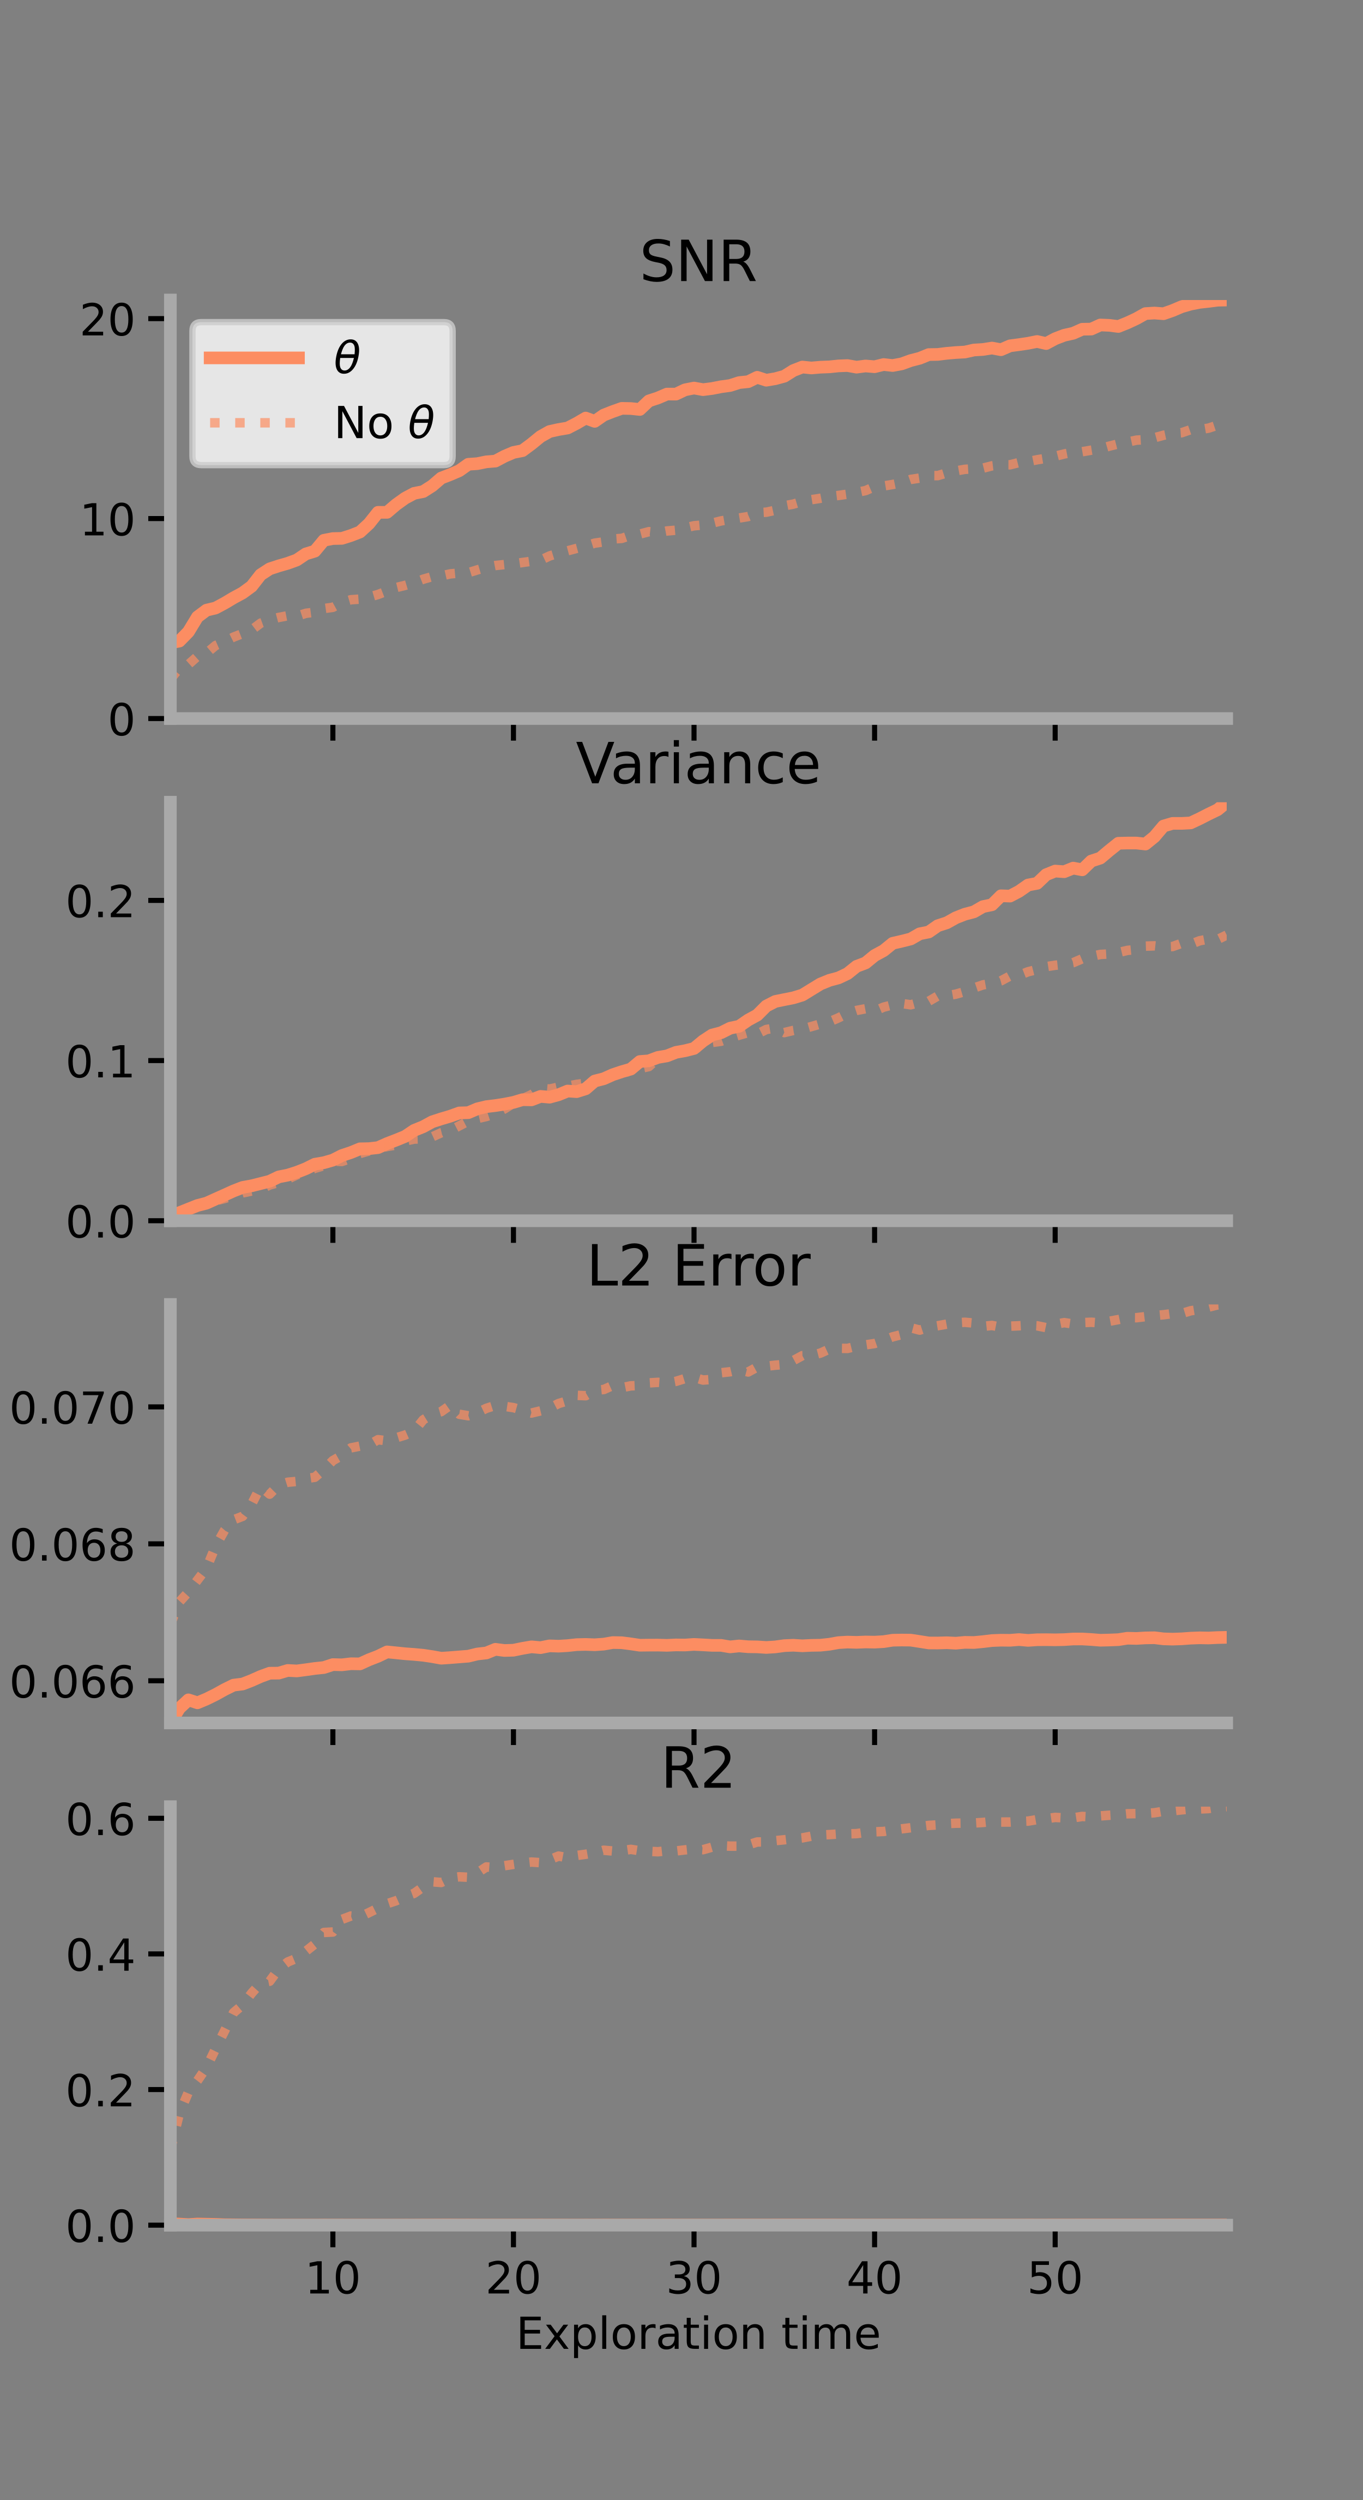 <?xml version="1.0" encoding="utf-8" standalone="no"?>
<!DOCTYPE svg PUBLIC "-//W3C//DTD SVG 1.1//EN"
  "http://www.w3.org/Graphics/SVG/1.1/DTD/svg11.dtd">
<!-- Created with matplotlib (https://matplotlib.org/) -->
<svg height="396pt" version="1.1" viewBox="0 0 216 396" width="216pt" xmlns="http://www.w3.org/2000/svg" xmlns:xlink="http://www.w3.org/1999/xlink">
 <rect x="0" y="0" width="216" height="396" fill="#808080" stroke="none"/>
 <defs>
  <style type="text/css">*{stroke-linecap:butt;stroke-linejoin:round;}</style>
 </defs>
 <g id="figure_1">
  <g id="patch_1">
   <path d="M 0 396 
L 216 396 
L 216 0 
L 0 0 
z
" style="fill:none;"/>
  </g>
  <g id="axes_1">
   <g id="patch_2">
    <path d="M 27 113.807 
L 194.4 113.807 
L 194.4 47.52 
L 27 47.52 
z
" style="fill:none;"/>
   </g>
   <g id="matplotlib.axis_1">
    <g id="xtick_1">
     <g id="line2d_1">
      <defs>
       <path d="M 0 0 
L 0 3.5 
" id="mc4ada9e649" style="stroke:#000000;stroke-width:0.8;"/>
      </defs>
      <g>
       <use style="stroke:#000000;stroke-width:0.8;" x="52.754" xlink:href="#mc4ada9e649" y="113.807"/>
      </g>
     </g>
    </g>
    <g id="xtick_2">
     <g id="line2d_2">
      <g>
       <use style="stroke:#000000;stroke-width:0.8;" x="81.369" xlink:href="#mc4ada9e649" y="113.807"/>
      </g>
     </g>
    </g>
    <g id="xtick_3">
     <g id="line2d_3">
      <g>
       <use style="stroke:#000000;stroke-width:0.8;" x="109.985" xlink:href="#mc4ada9e649" y="113.807"/>
      </g>
     </g>
    </g>
    <g id="xtick_4">
     <g id="line2d_4">
      <g>
       <use style="stroke:#000000;stroke-width:0.8;" x="138.6" xlink:href="#mc4ada9e649" y="113.807"/>
      </g>
     </g>
    </g>
    <g id="xtick_5">
     <g id="line2d_5">
      <g>
       <use style="stroke:#000000;stroke-width:0.8;" x="167.215" xlink:href="#mc4ada9e649" y="113.807"/>
      </g>
     </g>
    </g>
   </g>
   <g id="matplotlib.axis_2">
    <g id="ytick_1">
     <g id="line2d_6">
      <defs>
       <path d="M 0 0 
L -3.5 0 
" id="mc49dd10b8b" style="stroke:#000000;stroke-width:0.8;"/>
      </defs>
      <g>
       <use style="stroke:#000000;stroke-width:0.8;" x="27" xlink:href="#mc49dd10b8b" y="113.807"/>
      </g>
     </g>
     <g id="text_1">
      <!-- 0 -->
      <g transform="translate(17.046 116.466)scale(0.07 -0.07)">
       <defs>
        <path d="M 31.781 66.406 
Q 24.172 66.406 20.328 58.906 
Q 16.5 51.422 16.5 36.375 
Q 16.5 21.391 20.328 13.891 
Q 24.172 6.391 31.781 6.391 
Q 39.453 6.391 43.281 13.891 
Q 47.125 21.391 47.125 36.375 
Q 47.125 51.422 43.281 58.906 
Q 39.453 66.406 31.781 66.406 
z
M 31.781 74.219 
Q 44.047 74.219 50.516 64.516 
Q 56.984 54.828 56.984 36.375 
Q 56.984 17.969 50.516 8.266 
Q 44.047 -1.422 31.781 -1.422 
Q 19.531 -1.422 13.062 8.266 
Q 6.594 17.969 6.594 36.375 
Q 6.594 54.828 13.062 64.516 
Q 19.531 74.219 31.781 74.219 
z
" id="DejaVuSans-48"/>
       </defs>
       <use xlink:href="#DejaVuSans-48"/>
      </g>
     </g>
    </g>
    <g id="ytick_2">
     <g id="line2d_7">
      <g>
       <use style="stroke:#000000;stroke-width:0.8;" x="27" xlink:href="#mc49dd10b8b" y="82.137"/>
      </g>
     </g>
     <g id="text_2">
      <!-- 10 -->
      <g transform="translate(12.592 84.796)scale(0.07 -0.07)">
       <defs>
        <path d="M 12.406 8.297 
L 28.516 8.297 
L 28.516 63.922 
L 10.984 60.406 
L 10.984 69.391 
L 28.422 72.906 
L 38.281 72.906 
L 38.281 8.297 
L 54.391 8.297 
L 54.391 0 
L 12.406 0 
z
" id="DejaVuSans-49"/>
       </defs>
       <use xlink:href="#DejaVuSans-49"/>
       <use x="63.623" xlink:href="#DejaVuSans-48"/>
      </g>
     </g>
    </g>
    <g id="ytick_3">
     <g id="line2d_8">
      <g>
       <use style="stroke:#000000;stroke-width:0.8;" x="27" xlink:href="#mc49dd10b8b" y="50.467"/>
      </g>
     </g>
     <g id="text_3">
      <!-- 20 -->
      <g transform="translate(12.592 53.126)scale(0.07 -0.07)">
       <defs>
        <path d="M 19.188 8.297 
L 53.609 8.297 
L 53.609 0 
L 7.328 0 
L 7.328 8.297 
Q 12.938 14.109 22.625 23.891 
Q 32.328 33.688 34.812 36.531 
Q 39.547 41.844 41.422 45.531 
Q 43.312 49.219 43.312 52.781 
Q 43.312 58.594 39.234 62.25 
Q 35.156 65.922 28.609 65.922 
Q 23.969 65.922 18.812 64.312 
Q 13.672 62.703 7.812 59.422 
L 7.812 69.391 
Q 13.766 71.781 18.938 73 
Q 24.125 74.219 28.422 74.219 
Q 39.75 74.219 46.484 68.547 
Q 53.219 62.891 53.219 53.422 
Q 53.219 48.922 51.531 44.891 
Q 49.859 40.875 45.406 35.406 
Q 44.188 33.984 37.641 27.219 
Q 31.109 20.453 19.188 8.297 
z
" id="DejaVuSans-50"/>
       </defs>
       <use xlink:href="#DejaVuSans-50"/>
       <use x="63.623" xlink:href="#DejaVuSans-48"/>
      </g>
     </g>
    </g>
   </g>
   <g id="line2d_9">
    <path clip-path="url(#p5dc186494f)" d="M 27 101.812 
L 28.431 101.538 
L 29.861 100.072 
L 31.292 97.716 
L 32.723 96.643 
L 34.154 96.305 
L 35.584 95.54 
L 37.015 94.688 
L 38.446 93.913 
L 39.877 92.865 
L 41.307 91.033 
L 42.738 90.099 
L 44.169 89.628 
L 45.6 89.219 
L 47.03 88.699 
L 48.461 87.734 
L 49.892 87.297 
L 51.323 85.577 
L 52.753 85.301 
L 54.184 85.271 
L 55.615 84.817 
L 57.046 84.263 
L 58.477 82.941 
L 59.907 81.146 
L 61.338 81.151 
L 62.769 79.93 
L 64.2 78.903 
L 65.63 78.142 
L 67.061 77.861 
L 68.492 76.949 
L 69.922 75.719 
L 71.353 75.168 
L 72.784 74.552 
L 74.215 73.536 
L 75.645 73.438 
L 77.076 73.146 
L 78.507 73.032 
L 79.938 72.272 
L 81.368 71.661 
L 82.799 71.38 
L 84.23 70.319 
L 85.661 69.147 
L 87.091 68.347 
L 88.522 68.03 
L 89.953 67.79 
L 91.384 67.051 
L 92.815 66.215 
L 94.245 66.74 
L 95.676 65.745 
L 97.107 65.184 
L 98.538 64.678 
L 99.968 64.706 
L 101.399 64.855 
L 102.83 63.5 
L 104.261 63.03 
L 105.692 62.418 
L 107.123 62.423 
L 108.553 61.746 
L 109.984 61.462 
L 111.415 61.717 
L 112.846 61.535 
L 114.276 61.255 
L 115.707 61.059 
L 117.138 60.599 
L 118.569 60.454 
L 120 59.758 
L 121.43 60.224 
L 122.861 59.982 
L 124.292 59.593 
L 125.722 58.693 
L 127.153 58.134 
L 128.584 58.283 
L 130.015 58.16 
L 131.446 58.105 
L 132.876 57.955 
L 134.307 57.899 
L 135.738 58.155 
L 137.169 57.967 
L 138.6 58.086 
L 140.03 57.737 
L 141.461 57.894 
L 142.892 57.63 
L 144.323 57.111 
L 145.754 56.744 
L 147.184 56.16 
L 148.615 56.137 
L 150.046 55.959 
L 151.477 55.836 
L 152.908 55.759 
L 154.338 55.438 
L 155.769 55.353 
L 157.2 55.127 
L 158.631 55.393 
L 160.062 54.774 
L 161.492 54.585 
L 162.923 54.373 
L 164.354 54.088 
L 165.785 54.416 
L 167.215 53.652 
L 168.646 53.103 
L 170.077 52.786 
L 171.508 52.148 
L 172.939 52.122 
L 174.369 51.473 
L 175.8 51.532 
L 177.231 51.71 
L 178.661 51.136 
L 180.092 50.47 
L 181.523 49.669 
L 182.954 49.58 
L 184.385 49.691 
L 185.815 49.191 
L 187.246 48.582 
L 188.677 48.168 
L 190.108 47.889 
L 191.538 47.733 
L 192.969 47.548 
L 194.4 47.52 
" style="fill:none;stroke:#fc8d62;stroke-linecap:square;stroke-width:2;"/>
   </g>
   <g id="line2d_10">
    <path clip-path="url(#p5dc186494f)" d="M 27 107.59 
L 28.431 105.819 
L 29.861 105.235 
L 31.292 103.962 
L 32.723 103.455 
L 34.154 102.246 
L 35.584 101.621 
L 37.015 100.904 
L 38.446 100.347 
L 39.877 99.778 
L 41.307 98.701 
L 42.738 98.178 
L 44.169 97.797 
L 45.6 97.523 
L 47.03 97.611 
L 48.461 97.142 
L 49.892 96.962 
L 51.323 96.389 
L 52.753 96.19 
L 54.184 95.403 
L 55.615 94.99 
L 57.046 94.895 
L 58.477 94.575 
L 59.907 94.161 
L 61.338 93.614 
L 62.769 93.065 
L 64.2 92.716 
L 65.63 92.299 
L 67.061 91.741 
L 68.492 91.331 
L 69.922 91.221 
L 71.353 90.897 
L 72.784 90.762 
L 74.215 90.709 
L 75.645 90.265 
L 77.076 89.849 
L 78.507 89.572 
L 79.938 89.422 
L 81.368 89.306 
L 82.799 89.093 
L 84.23 88.894 
L 85.661 88.735 
L 87.091 88.057 
L 88.522 87.618 
L 89.953 87.238 
L 91.384 86.856 
L 92.815 86.474 
L 94.245 86.027 
L 95.676 85.821 
L 97.107 85.373 
L 98.538 85.272 
L 99.968 84.78 
L 101.399 84.591 
L 102.83 84.209 
L 104.261 84.372 
L 105.692 84.1 
L 107.123 83.976 
L 108.553 83.611 
L 109.984 83.276 
L 111.415 83.157 
L 112.846 82.863 
L 114.276 82.506 
L 115.707 82.26 
L 117.138 82.05 
L 118.569 81.814 
L 120 81.2 
L 121.43 81.128 
L 122.861 80.817 
L 124.292 80.113 
L 125.722 79.844 
L 127.153 79.42 
L 128.584 79.147 
L 130.015 78.922 
L 131.446 78.637 
L 132.876 78.473 
L 134.307 78.268 
L 135.738 77.998 
L 137.169 77.704 
L 138.6 77.084 
L 140.03 76.973 
L 141.461 76.737 
L 142.892 76.439 
L 144.323 75.936 
L 145.754 75.719 
L 147.184 75.326 
L 148.615 75.334 
L 150.046 74.893 
L 151.477 74.589 
L 152.908 74.336 
L 154.338 74.254 
L 155.769 74.15 
L 157.2 73.784 
L 158.631 73.614 
L 160.062 73.617 
L 161.492 73.258 
L 162.923 73.115 
L 164.354 72.82 
L 165.785 72.587 
L 167.215 72.263 
L 168.646 71.902 
L 170.077 71.638 
L 171.508 71.548 
L 172.939 71.302 
L 174.369 71.07 
L 175.8 70.663 
L 177.231 70.303 
L 178.661 70.033 
L 180.092 69.714 
L 181.523 69.635 
L 182.954 69.333 
L 184.385 68.941 
L 185.815 68.64 
L 187.246 68.545 
L 188.677 68.053 
L 190.108 68.054 
L 191.538 67.808 
L 192.969 67.331 
L 194.4 67.348 
" style="fill:none;stroke:#fc8d62;stroke-dasharray:1.5,2.475;stroke-dashoffset:0;stroke-opacity:0.7;stroke-width:1.5;"/>
   </g>
   <g id="patch_3">
    <path d="M 27 113.807 
L 27 47.52 
" style="fill:none;stroke:#a9a9a9;stroke-linecap:square;stroke-linejoin:miter;stroke-width:2;"/>
   </g>
   <g id="patch_4">
    <path d="M 194.4 113.807 
L 194.4 47.52 
" style="fill:none;"/>
   </g>
   <g id="patch_5">
    <path d="M 27 113.807 
L 194.4 113.807 
" style="fill:none;stroke:#a9a9a9;stroke-linecap:square;stroke-linejoin:miter;stroke-width:2;"/>
   </g>
   <g id="patch_6">
    <path d="M 27 47.52 
L 194.4 47.52 
" style="fill:none;"/>
   </g>
   <g id="text_4">
    <!-- SNR -->
    <g transform="translate(101.35 44.52)scale(0.09 -0.09)">
     <defs>
      <path d="M 53.516 70.516 
L 53.516 60.891 
Q 47.906 63.578 42.922 64.891 
Q 37.938 66.219 33.297 66.219 
Q 25.25 66.219 20.875 63.094 
Q 16.5 59.969 16.5 54.203 
Q 16.5 49.359 19.406 46.891 
Q 22.312 44.438 30.422 42.922 
L 36.375 41.703 
Q 47.406 39.594 52.656 34.297 
Q 57.906 29 57.906 20.125 
Q 57.906 9.516 50.797 4.047 
Q 43.703 -1.422 29.984 -1.422 
Q 24.812 -1.422 18.969 -0.25 
Q 13.141 0.922 6.891 3.219 
L 6.891 13.375 
Q 12.891 10.016 18.656 8.297 
Q 24.422 6.594 29.984 6.594 
Q 38.422 6.594 43.016 9.906 
Q 47.609 13.234 47.609 19.391 
Q 47.609 24.75 44.312 27.781 
Q 41.016 30.812 33.5 32.328 
L 27.484 33.5 
Q 16.453 35.688 11.516 40.375 
Q 6.594 45.062 6.594 53.422 
Q 6.594 63.094 13.406 68.656 
Q 20.219 74.219 32.172 74.219 
Q 37.312 74.219 42.625 73.281 
Q 47.953 72.359 53.516 70.516 
z
" id="DejaVuSans-83"/>
      <path d="M 9.812 72.906 
L 23.094 72.906 
L 55.422 11.922 
L 55.422 72.906 
L 64.984 72.906 
L 64.984 0 
L 51.703 0 
L 19.391 60.984 
L 19.391 0 
L 9.812 0 
z
" id="DejaVuSans-78"/>
      <path d="M 44.391 34.188 
Q 47.562 33.109 50.562 29.594 
Q 53.562 26.078 56.594 19.922 
L 66.609 0 
L 56 0 
L 46.688 18.703 
Q 43.062 26.031 39.672 28.422 
Q 36.281 30.812 30.422 30.812 
L 19.672 30.812 
L 19.672 0 
L 9.812 0 
L 9.812 72.906 
L 32.078 72.906 
Q 44.578 72.906 50.734 67.672 
Q 56.891 62.453 56.891 51.906 
Q 56.891 45.016 53.688 40.469 
Q 50.484 35.938 44.391 34.188 
z
M 19.672 64.797 
L 19.672 38.922 
L 32.078 38.922 
Q 39.203 38.922 42.844 42.219 
Q 46.484 45.516 46.484 51.906 
Q 46.484 58.297 42.844 61.547 
Q 39.203 64.797 32.078 64.797 
z
" id="DejaVuSans-82"/>
     </defs>
     <use xlink:href="#DejaVuSans-83"/>
     <use x="63.477" xlink:href="#DejaVuSans-78"/>
     <use x="138.281" xlink:href="#DejaVuSans-82"/>
    </g>
   </g>
   <g id="legend_1">
    <g id="patch_7">
     <path d="M 31.9 73.669 
L 70.33 73.669 
Q 71.73 73.669 71.73 72.269 
L 71.73 52.42 
Q 71.73 51.02 70.33 51.02 
L 31.9 51.02 
Q 30.5 51.02 30.5 52.42 
L 30.5 72.269 
Q 30.5 73.669 31.9 73.669 
z
" style="fill:#ffffff;opacity:0.8;stroke:#cccccc;stroke-linejoin:miter;"/>
    </g>
    <g id="line2d_11">
     <path d="M 33.3 56.689 
L 47.3 56.689 
" style="fill:none;stroke:#fc8d62;stroke-linecap:square;stroke-width:2;"/>
    </g>
    <g id="line2d_12"/>
    <g id="text_5">
     <!-- $\theta$ -->
     <g transform="translate(52.9 59.139)scale(0.07 -0.07)">
      <defs>
       <path d="M 45.516 34.672 
L 14.453 34.672 
Q 12.359 20.062 14.5 13.875 
Q 17.188 6.25 24.469 6.25 
Q 31.781 6.25 37.359 13.922 
Q 42.234 20.656 45.516 34.672 
z
M 47.016 42.969 
Q 48.344 56.844 46.625 61.719 
Q 43.953 69.438 36.766 69.438 
Q 29.297 69.438 23.828 61.812 
Q 19.531 55.672 16.156 42.969 
z
M 38.188 76.766 
Q 49.906 76.766 54.594 66.406 
Q 59.281 56.109 55.719 37.844 
Q 52.203 19.625 43.453 9.281 
Q 34.766 -1.125 23.047 -1.125 
Q 11.281 -1.125 6.641 9.281 
Q 2 19.625 5.516 37.844 
Q 9.078 56.109 17.719 66.406 
Q 26.422 76.766 38.188 76.766 
z
" id="DejaVuSans-Oblique-952"/>
      </defs>
      <use transform="translate(0 0.234)" xlink:href="#DejaVuSans-Oblique-952"/>
     </g>
    </g>
    <g id="line2d_13">
     <path d="M 33.3 66.964 
L 47.3 66.964 
" style="fill:none;stroke:#fc8d62;stroke-dasharray:1.5,2.475;stroke-dashoffset:0;stroke-opacity:0.7;stroke-width:1.5;"/>
    </g>
    <g id="line2d_14"/>
    <g id="text_6">
     <!-- No $\theta$ -->
     <g transform="translate(52.9 69.414)scale(0.07 -0.07)">
      <defs>
       <path d="M 30.609 48.391 
Q 23.391 48.391 19.188 42.75 
Q 14.984 37.109 14.984 27.297 
Q 14.984 17.484 19.156 11.844 
Q 23.344 6.203 30.609 6.203 
Q 37.797 6.203 41.984 11.859 
Q 46.188 17.531 46.188 27.297 
Q 46.188 37.016 41.984 42.703 
Q 37.797 48.391 30.609 48.391 
z
M 30.609 56 
Q 42.328 56 49.016 48.375 
Q 55.719 40.766 55.719 27.297 
Q 55.719 13.875 49.016 6.219 
Q 42.328 -1.422 30.609 -1.422 
Q 18.844 -1.422 12.172 6.219 
Q 5.516 13.875 5.516 27.297 
Q 5.516 40.766 12.172 48.375 
Q 18.844 56 30.609 56 
z
" id="DejaVuSans-111"/>
       <path id="DejaVuSans-32"/>
      </defs>
      <use transform="translate(0 0.234)" xlink:href="#DejaVuSans-78"/>
      <use transform="translate(74.805 0.234)" xlink:href="#DejaVuSans-111"/>
      <use transform="translate(135.986 0.234)" xlink:href="#DejaVuSans-32"/>
      <use transform="translate(167.773 0.234)" xlink:href="#DejaVuSans-Oblique-952"/>
     </g>
    </g>
   </g>
  </g>
  <g id="axes_2">
   <g id="patch_8">
    <path d="M 27 193.351 
L 194.4 193.351 
L 194.4 127.064 
L 27 127.064 
z
" style="fill:none;"/>
   </g>
   <g id="matplotlib.axis_3">
    <g id="xtick_6">
     <g id="line2d_15">
      <g>
       <use style="stroke:#000000;stroke-width:0.8;" x="52.754" xlink:href="#mc4ada9e649" y="193.351"/>
      </g>
     </g>
    </g>
    <g id="xtick_7">
     <g id="line2d_16">
      <g>
       <use style="stroke:#000000;stroke-width:0.8;" x="81.369" xlink:href="#mc4ada9e649" y="193.351"/>
      </g>
     </g>
    </g>
    <g id="xtick_8">
     <g id="line2d_17">
      <g>
       <use style="stroke:#000000;stroke-width:0.8;" x="109.985" xlink:href="#mc4ada9e649" y="193.351"/>
      </g>
     </g>
    </g>
    <g id="xtick_9">
     <g id="line2d_18">
      <g>
       <use style="stroke:#000000;stroke-width:0.8;" x="138.6" xlink:href="#mc4ada9e649" y="193.351"/>
      </g>
     </g>
    </g>
    <g id="xtick_10">
     <g id="line2d_19">
      <g>
       <use style="stroke:#000000;stroke-width:0.8;" x="167.215" xlink:href="#mc4ada9e649" y="193.351"/>
      </g>
     </g>
    </g>
   </g>
   <g id="matplotlib.axis_4">
    <g id="ytick_4">
     <g id="line2d_20">
      <g>
       <use style="stroke:#000000;stroke-width:0.8;" x="27" xlink:href="#mc49dd10b8b" y="193.351"/>
      </g>
     </g>
     <g id="text_7">
      <!-- 0.0 -->
      <g transform="translate(10.368 196.011)scale(0.07 -0.07)">
       <defs>
        <path d="M 10.688 12.406 
L 21 12.406 
L 21 0 
L 10.688 0 
z
" id="DejaVuSans-46"/>
       </defs>
       <use xlink:href="#DejaVuSans-48"/>
       <use x="63.623" xlink:href="#DejaVuSans-46"/>
       <use x="95.41" xlink:href="#DejaVuSans-48"/>
      </g>
     </g>
    </g>
    <g id="ytick_5">
     <g id="line2d_21">
      <g>
       <use style="stroke:#000000;stroke-width:0.8;" x="27" xlink:href="#mc49dd10b8b" y="167.983"/>
      </g>
     </g>
     <g id="text_8">
      <!-- 0.1 -->
      <g transform="translate(10.368 170.643)scale(0.07 -0.07)">
       <use xlink:href="#DejaVuSans-48"/>
       <use x="63.623" xlink:href="#DejaVuSans-46"/>
       <use x="95.41" xlink:href="#DejaVuSans-49"/>
      </g>
     </g>
    </g>
    <g id="ytick_6">
     <g id="line2d_22">
      <g>
       <use style="stroke:#000000;stroke-width:0.8;" x="27" xlink:href="#mc49dd10b8b" y="142.615"/>
      </g>
     </g>
     <g id="text_9">
      <!-- 0.2 -->
      <g transform="translate(10.368 145.274)scale(0.07 -0.07)">
       <use xlink:href="#DejaVuSans-48"/>
       <use x="63.623" xlink:href="#DejaVuSans-46"/>
       <use x="95.41" xlink:href="#DejaVuSans-50"/>
      </g>
     </g>
    </g>
   </g>
   <g id="line2d_23">
    <path clip-path="url(#p3b727a4b0d)" d="M 27 192.446 
L 28.431 192.082 
L 29.861 191.504 
L 31.292 190.937 
L 32.723 190.567 
L 34.154 189.921 
L 35.584 189.279 
L 37.015 188.632 
L 38.446 188.075 
L 39.877 187.816 
L 41.307 187.458 
L 42.738 187.094 
L 44.169 186.408 
L 45.6 186.126 
L 47.03 185.673 
L 48.461 185.113 
L 49.892 184.401 
L 51.323 184.157 
L 52.753 183.749 
L 54.184 183.022 
L 55.615 182.547 
L 57.046 181.96 
L 58.477 181.932 
L 59.907 181.77 
L 61.338 181.129 
L 62.769 180.58 
L 64.2 179.999 
L 65.63 179.038 
L 67.061 178.461 
L 68.492 177.681 
L 69.922 177.217 
L 71.353 176.791 
L 72.784 176.278 
L 74.215 176.234 
L 75.645 175.627 
L 77.076 175.281 
L 78.507 175.107 
L 79.938 174.883 
L 81.368 174.607 
L 82.799 174.18 
L 84.23 174.204 
L 85.661 173.656 
L 87.091 173.784 
L 88.522 173.392 
L 89.953 172.807 
L 91.384 172.904 
L 92.815 172.455 
L 94.245 171.224 
L 95.676 170.861 
L 97.107 170.222 
L 98.538 169.745 
L 99.968 169.331 
L 101.399 168.132 
L 102.83 168.022 
L 104.261 167.482 
L 105.692 167.241 
L 107.123 166.68 
L 108.553 166.425 
L 109.984 166.065 
L 111.415 164.879 
L 112.846 163.936 
L 114.276 163.569 
L 115.707 162.852 
L 117.138 162.547 
L 118.569 161.561 
L 120 160.781 
L 121.43 159.351 
L 122.861 158.618 
L 124.292 158.327 
L 125.722 158.043 
L 127.153 157.607 
L 128.584 156.728 
L 130.015 155.854 
L 131.446 155.269 
L 132.876 154.887 
L 134.307 154.211 
L 135.738 153.059 
L 137.169 152.52 
L 138.6 151.347 
L 140.03 150.572 
L 141.461 149.409 
L 142.892 149.081 
L 144.323 148.721 
L 145.754 147.902 
L 147.184 147.615 
L 148.615 146.62 
L 150.046 146.161 
L 151.477 145.362 
L 152.908 144.8 
L 154.338 144.425 
L 155.769 143.599 
L 157.2 143.301 
L 158.631 141.882 
L 160.062 141.932 
L 161.492 141.178 
L 162.923 140.179 
L 164.354 139.908 
L 165.785 138.542 
L 167.215 137.967 
L 168.646 138.071 
L 170.077 137.498 
L 171.508 137.769 
L 172.939 136.382 
L 174.369 135.913 
L 175.8 134.71 
L 177.231 133.564 
L 178.661 133.528 
L 180.092 133.528 
L 181.523 133.686 
L 182.954 132.525 
L 184.385 130.836 
L 185.815 130.416 
L 187.246 130.417 
L 188.677 130.342 
L 190.108 129.671 
L 191.538 128.942 
L 192.969 128.248 
L 194.4 127.064 
" style="fill:none;stroke:#fc8d62;stroke-linecap:square;stroke-width:2;"/>
   </g>
   <g id="line2d_24">
    <path clip-path="url(#p3b727a4b0d)" d="M 27 192.484 
L 28.431 191.995 
L 29.861 191.479 
L 31.292 190.999 
L 32.723 190.478 
L 34.154 190.189 
L 35.584 189.828 
L 37.015 189.394 
L 38.446 188.944 
L 39.877 188.641 
L 41.307 188.352 
L 42.738 187.695 
L 44.169 187.293 
L 45.6 186.755 
L 47.03 186.093 
L 48.461 185.584 
L 49.892 185.053 
L 51.323 184.624 
L 52.753 183.919 
L 54.184 183.965 
L 55.615 183.468 
L 57.046 182.706 
L 58.477 182.299 
L 59.907 181.894 
L 61.338 181.597 
L 62.769 181.356 
L 64.2 180.738 
L 65.63 180.415 
L 67.061 180.377 
L 68.492 180.07 
L 69.922 179.413 
L 71.353 179.062 
L 72.784 178.319 
L 74.215 177.577 
L 75.645 177.166 
L 77.076 176.842 
L 78.507 176.38 
L 79.938 175.636 
L 81.368 174.742 
L 82.799 174.037 
L 84.23 173.377 
L 85.661 172.359 
L 87.091 172.491 
L 88.522 172.179 
L 89.953 172.033 
L 91.384 171.752 
L 92.815 171.575 
L 94.245 171.453 
L 95.676 170.815 
L 97.107 170.536 
L 98.538 169.76 
L 99.968 169.731 
L 101.399 169.242 
L 102.83 168.933 
L 104.261 167.643 
L 105.692 167.2 
L 107.123 166.474 
L 108.553 166.561 
L 109.984 166.231 
L 111.415 165.504 
L 112.846 165.116 
L 114.276 164.922 
L 115.707 164.395 
L 117.138 163.959 
L 118.569 163.549 
L 120 163.782 
L 121.43 163.062 
L 122.861 162.826 
L 124.292 163.549 
L 125.722 163.208 
L 127.153 163.003 
L 128.584 162.597 
L 130.015 162.178 
L 131.446 161.832 
L 132.876 161.216 
L 134.307 160.498 
L 135.738 160.042 
L 137.169 159.772 
L 138.6 160.139 
L 140.03 159.521 
L 141.461 159.155 
L 142.892 158.942 
L 144.323 159.147 
L 145.754 158.758 
L 147.184 158.585 
L 148.615 157.748 
L 150.046 157.715 
L 151.477 157.461 
L 152.908 157.048 
L 154.338 156.484 
L 155.769 155.997 
L 157.2 155.741 
L 158.631 155.35 
L 160.062 154.586 
L 161.492 154.473 
L 162.923 153.915 
L 164.354 153.552 
L 165.785 153.107 
L 167.215 152.886 
L 168.646 152.738 
L 170.077 152.472 
L 171.508 151.853 
L 172.939 151.48 
L 174.369 151.175 
L 175.8 151.09 
L 177.231 150.873 
L 178.661 150.53 
L 180.092 150.393 
L 181.523 149.856 
L 182.954 149.813 
L 184.385 149.971 
L 185.815 149.926 
L 187.246 149.41 
L 188.677 149.563 
L 190.108 149.005 
L 191.538 148.735 
L 192.969 148.795 
L 194.4 148.101 
" style="fill:none;stroke:#fc8d62;stroke-dasharray:1.5,2.475;stroke-dashoffset:0;stroke-opacity:0.7;stroke-width:1.5;"/>
   </g>
   <g id="patch_9">
    <path d="M 27 193.351 
L 27 127.064 
" style="fill:none;stroke:#a9a9a9;stroke-linecap:square;stroke-linejoin:miter;stroke-width:2;"/>
   </g>
   <g id="patch_10">
    <path d="M 194.4 193.351 
L 194.4 127.064 
" style="fill:none;"/>
   </g>
   <g id="patch_11">
    <path d="M 27 193.351 
L 194.4 193.351 
" style="fill:none;stroke:#a9a9a9;stroke-linecap:square;stroke-linejoin:miter;stroke-width:2;"/>
   </g>
   <g id="patch_12">
    <path d="M 27 127.064 
L 194.4 127.064 
" style="fill:none;"/>
   </g>
   <g id="text_10">
    <!-- Variance -->
    <g transform="translate(91.26 124.064)scale(0.09 -0.09)">
     <defs>
      <path d="M 28.609 0 
L 0.781 72.906 
L 11.078 72.906 
L 34.188 11.531 
L 57.328 72.906 
L 67.578 72.906 
L 39.797 0 
z
" id="DejaVuSans-86"/>
      <path d="M 34.281 27.484 
Q 23.391 27.484 19.188 25 
Q 14.984 22.516 14.984 16.5 
Q 14.984 11.719 18.141 8.906 
Q 21.297 6.109 26.703 6.109 
Q 34.188 6.109 38.703 11.406 
Q 43.219 16.703 43.219 25.484 
L 43.219 27.484 
z
M 52.203 31.203 
L 52.203 0 
L 43.219 0 
L 43.219 8.297 
Q 40.141 3.328 35.547 0.953 
Q 30.953 -1.422 24.312 -1.422 
Q 15.922 -1.422 10.953 3.297 
Q 6 8.016 6 15.922 
Q 6 25.141 12.172 29.828 
Q 18.359 34.516 30.609 34.516 
L 43.219 34.516 
L 43.219 35.406 
Q 43.219 41.609 39.141 45 
Q 35.062 48.391 27.688 48.391 
Q 23 48.391 18.547 47.266 
Q 14.109 46.141 10.016 43.891 
L 10.016 52.203 
Q 14.938 54.109 19.578 55.047 
Q 24.219 56 28.609 56 
Q 40.484 56 46.344 49.844 
Q 52.203 43.703 52.203 31.203 
z
" id="DejaVuSans-97"/>
      <path d="M 41.109 46.297 
Q 39.594 47.172 37.812 47.578 
Q 36.031 48 33.891 48 
Q 26.266 48 22.188 43.047 
Q 18.109 38.094 18.109 28.812 
L 18.109 0 
L 9.078 0 
L 9.078 54.688 
L 18.109 54.688 
L 18.109 46.188 
Q 20.953 51.172 25.484 53.578 
Q 30.031 56 36.531 56 
Q 37.453 56 38.578 55.875 
Q 39.703 55.766 41.062 55.516 
z
" id="DejaVuSans-114"/>
      <path d="M 9.422 54.688 
L 18.406 54.688 
L 18.406 0 
L 9.422 0 
z
M 9.422 75.984 
L 18.406 75.984 
L 18.406 64.594 
L 9.422 64.594 
z
" id="DejaVuSans-105"/>
      <path d="M 54.891 33.016 
L 54.891 0 
L 45.906 0 
L 45.906 32.719 
Q 45.906 40.484 42.875 44.328 
Q 39.844 48.188 33.797 48.188 
Q 26.516 48.188 22.312 43.547 
Q 18.109 38.922 18.109 30.906 
L 18.109 0 
L 9.078 0 
L 9.078 54.688 
L 18.109 54.688 
L 18.109 46.188 
Q 21.344 51.125 25.703 53.562 
Q 30.078 56 35.797 56 
Q 45.219 56 50.047 50.172 
Q 54.891 44.344 54.891 33.016 
z
" id="DejaVuSans-110"/>
      <path d="M 48.781 52.594 
L 48.781 44.188 
Q 44.969 46.297 41.141 47.344 
Q 37.312 48.391 33.406 48.391 
Q 24.656 48.391 19.812 42.844 
Q 14.984 37.312 14.984 27.297 
Q 14.984 17.281 19.812 11.734 
Q 24.656 6.203 33.406 6.203 
Q 37.312 6.203 41.141 7.25 
Q 44.969 8.297 48.781 10.406 
L 48.781 2.094 
Q 45.016 0.344 40.984 -0.531 
Q 36.969 -1.422 32.422 -1.422 
Q 20.062 -1.422 12.781 6.344 
Q 5.516 14.109 5.516 27.297 
Q 5.516 40.672 12.859 48.328 
Q 20.219 56 33.016 56 
Q 37.156 56 41.109 55.141 
Q 45.062 54.297 48.781 52.594 
z
" id="DejaVuSans-99"/>
      <path d="M 56.203 29.594 
L 56.203 25.203 
L 14.891 25.203 
Q 15.484 15.922 20.484 11.062 
Q 25.484 6.203 34.422 6.203 
Q 39.594 6.203 44.453 7.469 
Q 49.312 8.734 54.109 11.281 
L 54.109 2.781 
Q 49.266 0.734 44.188 -0.344 
Q 39.109 -1.422 33.891 -1.422 
Q 20.797 -1.422 13.156 6.188 
Q 5.516 13.812 5.516 26.812 
Q 5.516 40.234 12.766 48.109 
Q 20.016 56 32.328 56 
Q 43.359 56 49.781 48.891 
Q 56.203 41.797 56.203 29.594 
z
M 47.219 32.234 
Q 47.125 39.594 43.094 43.984 
Q 39.062 48.391 32.422 48.391 
Q 24.906 48.391 20.391 44.141 
Q 15.875 39.891 15.188 32.172 
z
" id="DejaVuSans-101"/>
     </defs>
     <use xlink:href="#DejaVuSans-86"/>
     <use x="60.658" xlink:href="#DejaVuSans-97"/>
     <use x="121.938" xlink:href="#DejaVuSans-114"/>
     <use x="163.051" xlink:href="#DejaVuSans-105"/>
     <use x="190.834" xlink:href="#DejaVuSans-97"/>
     <use x="252.113" xlink:href="#DejaVuSans-110"/>
     <use x="315.492" xlink:href="#DejaVuSans-99"/>
     <use x="370.473" xlink:href="#DejaVuSans-101"/>
    </g>
   </g>
  </g>
  <g id="axes_3">
   <g id="patch_13">
    <path d="M 27 272.896 
L 194.4 272.896 
L 194.4 206.609 
L 27 206.609 
z
" style="fill:none;"/>
   </g>
   <g id="matplotlib.axis_5">
    <g id="xtick_11">
     <g id="line2d_25">
      <g>
       <use style="stroke:#000000;stroke-width:0.8;" x="52.754" xlink:href="#mc4ada9e649" y="272.896"/>
      </g>
     </g>
    </g>
    <g id="xtick_12">
     <g id="line2d_26">
      <g>
       <use style="stroke:#000000;stroke-width:0.8;" x="81.369" xlink:href="#mc4ada9e649" y="272.896"/>
      </g>
     </g>
    </g>
    <g id="xtick_13">
     <g id="line2d_27">
      <g>
       <use style="stroke:#000000;stroke-width:0.8;" x="109.985" xlink:href="#mc4ada9e649" y="272.896"/>
      </g>
     </g>
    </g>
    <g id="xtick_14">
     <g id="line2d_28">
      <g>
       <use style="stroke:#000000;stroke-width:0.8;" x="138.6" xlink:href="#mc4ada9e649" y="272.896"/>
      </g>
     </g>
    </g>
    <g id="xtick_15">
     <g id="line2d_29">
      <g>
       <use style="stroke:#000000;stroke-width:0.8;" x="167.215" xlink:href="#mc4ada9e649" y="272.896"/>
      </g>
     </g>
    </g>
   </g>
   <g id="matplotlib.axis_6">
    <g id="ytick_7">
     <g id="line2d_30">
      <g>
       <use style="stroke:#000000;stroke-width:0.8;" x="27" xlink:href="#mc49dd10b8b" y="266.213"/>
      </g>
     </g>
     <g id="text_11">
      <!-- 0.066 -->
      <g transform="translate(1.46 268.873)scale(0.07 -0.07)">
       <defs>
        <path d="M 33.016 40.375 
Q 26.375 40.375 22.484 35.828 
Q 18.609 31.297 18.609 23.391 
Q 18.609 15.531 22.484 10.953 
Q 26.375 6.391 33.016 6.391 
Q 39.656 6.391 43.531 10.953 
Q 47.406 15.531 47.406 23.391 
Q 47.406 31.297 43.531 35.828 
Q 39.656 40.375 33.016 40.375 
z
M 52.594 71.297 
L 52.594 62.312 
Q 48.875 64.062 45.094 64.984 
Q 41.312 65.922 37.594 65.922 
Q 27.828 65.922 22.672 59.328 
Q 17.531 52.734 16.797 39.406 
Q 19.672 43.656 24.016 45.922 
Q 28.375 48.188 33.594 48.188 
Q 44.578 48.188 50.953 41.516 
Q 57.328 34.859 57.328 23.391 
Q 57.328 12.156 50.688 5.359 
Q 44.047 -1.422 33.016 -1.422 
Q 20.359 -1.422 13.672 8.266 
Q 6.984 17.969 6.984 36.375 
Q 6.984 53.656 15.188 63.938 
Q 23.391 74.219 37.203 74.219 
Q 40.922 74.219 44.703 73.484 
Q 48.484 72.75 52.594 71.297 
z
" id="DejaVuSans-54"/>
       </defs>
       <use xlink:href="#DejaVuSans-48"/>
       <use x="63.623" xlink:href="#DejaVuSans-46"/>
       <use x="95.41" xlink:href="#DejaVuSans-48"/>
       <use x="159.033" xlink:href="#DejaVuSans-54"/>
       <use x="222.656" xlink:href="#DejaVuSans-54"/>
      </g>
     </g>
    </g>
    <g id="ytick_8">
     <g id="line2d_31">
      <g>
       <use style="stroke:#000000;stroke-width:0.8;" x="27" xlink:href="#mc49dd10b8b" y="244.525"/>
      </g>
     </g>
     <g id="text_12">
      <!-- 0.068 -->
      <g transform="translate(1.46 247.184)scale(0.07 -0.07)">
       <defs>
        <path d="M 31.781 34.625 
Q 24.75 34.625 20.719 30.859 
Q 16.703 27.094 16.703 20.516 
Q 16.703 13.922 20.719 10.156 
Q 24.75 6.391 31.781 6.391 
Q 38.812 6.391 42.859 10.172 
Q 46.922 13.969 46.922 20.516 
Q 46.922 27.094 42.891 30.859 
Q 38.875 34.625 31.781 34.625 
z
M 21.922 38.812 
Q 15.578 40.375 12.031 44.719 
Q 8.5 49.078 8.5 55.328 
Q 8.5 64.062 14.719 69.141 
Q 20.953 74.219 31.781 74.219 
Q 42.672 74.219 48.875 69.141 
Q 55.078 64.062 55.078 55.328 
Q 55.078 49.078 51.531 44.719 
Q 48 40.375 41.703 38.812 
Q 48.828 37.156 52.797 32.312 
Q 56.781 27.484 56.781 20.516 
Q 56.781 9.906 50.312 4.234 
Q 43.844 -1.422 31.781 -1.422 
Q 19.734 -1.422 13.25 4.234 
Q 6.781 9.906 6.781 20.516 
Q 6.781 27.484 10.781 32.312 
Q 14.797 37.156 21.922 38.812 
z
M 18.312 54.391 
Q 18.312 48.734 21.844 45.562 
Q 25.391 42.391 31.781 42.391 
Q 38.141 42.391 41.719 45.562 
Q 45.312 48.734 45.312 54.391 
Q 45.312 60.062 41.719 63.234 
Q 38.141 66.406 31.781 66.406 
Q 25.391 66.406 21.844 63.234 
Q 18.312 60.062 18.312 54.391 
z
" id="DejaVuSans-56"/>
       </defs>
       <use xlink:href="#DejaVuSans-48"/>
       <use x="63.623" xlink:href="#DejaVuSans-46"/>
       <use x="95.41" xlink:href="#DejaVuSans-48"/>
       <use x="159.033" xlink:href="#DejaVuSans-54"/>
       <use x="222.656" xlink:href="#DejaVuSans-56"/>
      </g>
     </g>
    </g>
    <g id="ytick_9">
     <g id="line2d_32">
      <g>
       <use style="stroke:#000000;stroke-width:0.8;" x="27" xlink:href="#mc49dd10b8b" y="222.836"/>
      </g>
     </g>
     <g id="text_13">
      <!-- 0.070 -->
      <g transform="translate(1.46 225.496)scale(0.07 -0.07)">
       <defs>
        <path d="M 8.203 72.906 
L 55.078 72.906 
L 55.078 68.703 
L 28.609 0 
L 18.312 0 
L 43.219 64.594 
L 8.203 64.594 
z
" id="DejaVuSans-55"/>
       </defs>
       <use xlink:href="#DejaVuSans-48"/>
       <use x="63.623" xlink:href="#DejaVuSans-46"/>
       <use x="95.41" xlink:href="#DejaVuSans-48"/>
       <use x="159.033" xlink:href="#DejaVuSans-55"/>
       <use x="222.656" xlink:href="#DejaVuSans-48"/>
      </g>
     </g>
    </g>
   </g>
   <g id="line2d_33">
    <path clip-path="url(#p69c32cf287)" d="M 27 272.896 
L 28.431 270.564 
L 29.861 269.238 
L 31.292 269.708 
L 32.723 269.108 
L 34.154 268.403 
L 35.584 267.611 
L 37.015 266.906 
L 38.446 266.73 
L 39.877 266.174 
L 41.307 265.537 
L 42.738 265.014 
L 44.169 265.003 
L 45.6 264.58 
L 47.03 264.657 
L 48.461 264.469 
L 49.892 264.266 
L 51.323 264.118 
L 52.753 263.652 
L 54.184 263.689 
L 55.615 263.518 
L 57.046 263.539 
L 58.477 262.886 
L 59.907 262.333 
L 61.338 261.643 
L 62.769 261.788 
L 64.2 261.935 
L 65.63 262.039 
L 67.061 262.174 
L 68.492 262.387 
L 69.922 262.645 
L 71.353 262.548 
L 72.784 262.434 
L 74.215 262.321 
L 75.645 261.973 
L 77.076 261.812 
L 78.507 261.23 
L 79.938 261.418 
L 81.368 261.376 
L 82.799 261.081 
L 84.23 260.837 
L 85.661 260.97 
L 87.091 260.685 
L 88.522 260.735 
L 89.953 260.648 
L 91.384 260.492 
L 92.815 260.458 
L 94.245 260.512 
L 95.676 260.411 
L 97.107 260.163 
L 98.538 260.189 
L 99.968 260.374 
L 101.399 260.587 
L 102.83 260.57 
L 104.261 260.564 
L 105.692 260.603 
L 107.123 260.535 
L 108.553 260.552 
L 109.984 260.456 
L 111.415 260.526 
L 112.846 260.606 
L 114.276 260.608 
L 115.707 260.848 
L 117.138 260.697 
L 118.569 260.826 
L 120 260.845 
L 121.43 260.939 
L 122.861 260.851 
L 124.292 260.652 
L 125.722 260.589 
L 127.153 260.678 
L 128.584 260.606 
L 130.015 260.582 
L 131.446 260.429 
L 132.876 260.173 
L 134.307 260.087 
L 135.738 260.13 
L 137.169 260.07 
L 138.6 260.095 
L 140.03 260.015 
L 141.461 259.79 
L 142.892 259.762 
L 144.323 259.778 
L 145.754 259.999 
L 147.184 260.225 
L 148.615 260.232 
L 150.046 260.191 
L 151.477 260.262 
L 152.908 260.132 
L 154.338 260.154 
L 155.769 260.018 
L 157.2 259.845 
L 158.631 259.788 
L 160.062 259.804 
L 161.492 259.69 
L 162.923 259.818 
L 164.354 259.718 
L 165.785 259.707 
L 167.215 259.73 
L 168.646 259.695 
L 170.077 259.599 
L 171.508 259.595 
L 172.939 259.678 
L 174.369 259.795 
L 175.8 259.76 
L 177.231 259.703 
L 178.661 259.476 
L 180.092 259.509 
L 181.523 259.425 
L 182.954 259.399 
L 184.385 259.576 
L 185.815 259.62 
L 187.246 259.572 
L 188.677 259.466 
L 190.108 259.412 
L 191.538 259.44 
L 192.969 259.37 
L 194.4 259.338 
" style="fill:none;stroke:#fc8d62;stroke-linecap:square;stroke-width:2;"/>
   </g>
   <g id="line2d_34">
    <path clip-path="url(#p69c32cf287)" d="M 27 257.304 
L 28.431 253.719 
L 29.861 252.151 
L 31.292 250.273 
L 32.723 248.394 
L 34.154 244.937 
L 35.584 242.387 
L 37.015 240.716 
L 38.446 240.17 
L 39.877 238.247 
L 41.307 235.442 
L 42.738 236.656 
L 44.169 235.217 
L 45.6 234.77 
L 47.03 234.636 
L 48.461 234.187 
L 49.892 233.985 
L 51.323 232.77 
L 52.753 231.336 
L 54.184 230.522 
L 55.615 229.33 
L 57.046 229.043 
L 58.477 228.867 
L 59.907 228.029 
L 61.338 228.206 
L 62.769 227.738 
L 64.2 227.298 
L 65.63 226.665 
L 67.061 224.887 
L 68.492 224.003 
L 69.922 223.586 
L 71.353 222.576 
L 72.784 224.002 
L 74.215 224.239 
L 75.645 223.751 
L 77.076 223.06 
L 78.507 222.61 
L 79.938 222.742 
L 81.368 222.955 
L 82.799 223.357 
L 84.23 223.81 
L 85.661 223.466 
L 87.091 223.034 
L 88.522 222.305 
L 89.953 221.873 
L 91.384 221.005 
L 92.815 221.066 
L 94.245 220.217 
L 95.676 220.084 
L 97.107 219.452 
L 98.538 219.787 
L 99.968 219.503 
L 101.399 219.449 
L 102.83 219.036 
L 104.261 218.948 
L 105.692 219.05 
L 107.123 218.79 
L 108.553 218.348 
L 109.984 218.154 
L 111.415 218.585 
L 112.846 218.486 
L 114.276 217.43 
L 115.707 217.269 
L 117.138 216.933 
L 118.569 217.307 
L 120 216.523 
L 121.43 216.4 
L 122.861 216.231 
L 124.292 216.113 
L 125.722 215.494 
L 127.153 214.719 
L 128.584 214.689 
L 130.015 214.318 
L 131.446 213.663 
L 132.876 213.557 
L 134.307 213.576 
L 135.738 213.222 
L 137.169 213.012 
L 138.6 212.799 
L 140.03 212.308 
L 141.461 211.74 
L 142.892 211.377 
L 144.323 210.3 
L 145.754 210.675 
L 147.184 210.206 
L 148.615 209.981 
L 150.046 209.722 
L 151.477 209.514 
L 152.908 209.433 
L 154.338 209.561 
L 155.769 210.08 
L 157.2 209.935 
L 158.631 210.21 
L 160.062 210.05 
L 161.492 209.988 
L 162.923 209.909 
L 164.354 209.99 
L 165.785 210.285 
L 167.215 209.767 
L 168.646 209.491 
L 170.077 209.707 
L 171.508 209.487 
L 172.939 209.43 
L 174.369 209.531 
L 175.8 209.275 
L 177.231 209.007 
L 178.661 208.697 
L 180.092 208.71 
L 181.523 208.538 
L 182.954 208.379 
L 184.385 208.242 
L 185.815 208.05 
L 187.246 208.052 
L 188.677 207.614 
L 190.108 207.382 
L 191.538 207.034 
L 192.969 206.674 
L 194.4 206.609 
" style="fill:none;stroke:#fc8d62;stroke-dasharray:1.5,2.475;stroke-dashoffset:0;stroke-opacity:0.7;stroke-width:1.5;"/>
   </g>
   <g id="patch_14">
    <path d="M 27 272.896 
L 27 206.609 
" style="fill:none;stroke:#a9a9a9;stroke-linecap:square;stroke-linejoin:miter;stroke-width:2;"/>
   </g>
   <g id="patch_15">
    <path d="M 194.4 272.896 
L 194.4 206.609 
" style="fill:none;"/>
   </g>
   <g id="patch_16">
    <path d="M 27 272.896 
L 194.4 272.896 
" style="fill:none;stroke:#a9a9a9;stroke-linecap:square;stroke-linejoin:miter;stroke-width:2;"/>
   </g>
   <g id="patch_17">
    <path d="M 27 206.609 
L 194.4 206.609 
" style="fill:none;"/>
   </g>
   <g id="text_14">
    <!-- L2 Error -->
    <g transform="translate(92.933 203.609)scale(0.09 -0.09)">
     <defs>
      <path d="M 9.812 72.906 
L 19.672 72.906 
L 19.672 8.297 
L 55.172 8.297 
L 55.172 0 
L 9.812 0 
z
" id="DejaVuSans-76"/>
      <path d="M 9.812 72.906 
L 55.906 72.906 
L 55.906 64.594 
L 19.672 64.594 
L 19.672 43.016 
L 54.391 43.016 
L 54.391 34.719 
L 19.672 34.719 
L 19.672 8.297 
L 56.781 8.297 
L 56.781 0 
L 9.812 0 
z
" id="DejaVuSans-69"/>
     </defs>
     <use xlink:href="#DejaVuSans-76"/>
     <use x="55.713" xlink:href="#DejaVuSans-50"/>
     <use x="119.336" xlink:href="#DejaVuSans-32"/>
     <use x="151.123" xlink:href="#DejaVuSans-69"/>
     <use x="214.307" xlink:href="#DejaVuSans-114"/>
     <use x="253.67" xlink:href="#DejaVuSans-114"/>
     <use x="292.533" xlink:href="#DejaVuSans-111"/>
     <use x="353.715" xlink:href="#DejaVuSans-114"/>
    </g>
   </g>
  </g>
  <g id="axes_4">
   <g id="patch_18">
    <path d="M 27 352.44 
L 194.4 352.44 
L 194.4 286.153 
L 27 286.153 
z
" style="fill:none;"/>
   </g>
   <g id="matplotlib.axis_7">
    <g id="xtick_16">
     <g id="line2d_35">
      <g>
       <use style="stroke:#000000;stroke-width:0.8;" x="52.754" xlink:href="#mc4ada9e649" y="352.44"/>
      </g>
     </g>
     <g id="text_15">
      <!-- 10 -->
      <g transform="translate(48.3 363.259)scale(0.07 -0.07)">
       <use xlink:href="#DejaVuSans-49"/>
       <use x="63.623" xlink:href="#DejaVuSans-48"/>
      </g>
     </g>
    </g>
    <g id="xtick_17">
     <g id="line2d_36">
      <g>
       <use style="stroke:#000000;stroke-width:0.8;" x="81.369" xlink:href="#mc4ada9e649" y="352.44"/>
      </g>
     </g>
     <g id="text_16">
      <!-- 20 -->
      <g transform="translate(76.916 363.259)scale(0.07 -0.07)">
       <use xlink:href="#DejaVuSans-50"/>
       <use x="63.623" xlink:href="#DejaVuSans-48"/>
      </g>
     </g>
    </g>
    <g id="xtick_18">
     <g id="line2d_37">
      <g>
       <use style="stroke:#000000;stroke-width:0.8;" x="109.985" xlink:href="#mc4ada9e649" y="352.44"/>
      </g>
     </g>
     <g id="text_17">
      <!-- 30 -->
      <g transform="translate(105.531 363.259)scale(0.07 -0.07)">
       <defs>
        <path d="M 40.578 39.312 
Q 47.656 37.797 51.625 33 
Q 55.609 28.219 55.609 21.188 
Q 55.609 10.406 48.188 4.484 
Q 40.766 -1.422 27.094 -1.422 
Q 22.516 -1.422 17.656 -0.516 
Q 12.797 0.391 7.625 2.203 
L 7.625 11.719 
Q 11.719 9.328 16.594 8.109 
Q 21.484 6.891 26.812 6.891 
Q 36.078 6.891 40.938 10.547 
Q 45.797 14.203 45.797 21.188 
Q 45.797 27.641 41.281 31.266 
Q 36.766 34.906 28.719 34.906 
L 20.219 34.906 
L 20.219 43.016 
L 29.109 43.016 
Q 36.375 43.016 40.234 45.922 
Q 44.094 48.828 44.094 54.297 
Q 44.094 59.906 40.109 62.906 
Q 36.141 65.922 28.719 65.922 
Q 24.656 65.922 20.016 65.031 
Q 15.375 64.156 9.812 62.312 
L 9.812 71.094 
Q 15.438 72.656 20.344 73.438 
Q 25.25 74.219 29.594 74.219 
Q 40.828 74.219 47.359 69.109 
Q 53.906 64.016 53.906 55.328 
Q 53.906 49.266 50.438 45.094 
Q 46.969 40.922 40.578 39.312 
z
" id="DejaVuSans-51"/>
       </defs>
       <use xlink:href="#DejaVuSans-51"/>
       <use x="63.623" xlink:href="#DejaVuSans-48"/>
      </g>
     </g>
    </g>
    <g id="xtick_19">
     <g id="line2d_38">
      <g>
       <use style="stroke:#000000;stroke-width:0.8;" x="138.6" xlink:href="#mc4ada9e649" y="352.44"/>
      </g>
     </g>
     <g id="text_18">
      <!-- 40 -->
      <g transform="translate(134.146 363.259)scale(0.07 -0.07)">
       <defs>
        <path d="M 37.797 64.312 
L 12.891 25.391 
L 37.797 25.391 
z
M 35.203 72.906 
L 47.609 72.906 
L 47.609 25.391 
L 58.016 25.391 
L 58.016 17.188 
L 47.609 17.188 
L 47.609 0 
L 37.797 0 
L 37.797 17.188 
L 4.891 17.188 
L 4.891 26.703 
z
" id="DejaVuSans-52"/>
       </defs>
       <use xlink:href="#DejaVuSans-52"/>
       <use x="63.623" xlink:href="#DejaVuSans-48"/>
      </g>
     </g>
    </g>
    <g id="xtick_20">
     <g id="line2d_39">
      <g>
       <use style="stroke:#000000;stroke-width:0.8;" x="167.215" xlink:href="#mc4ada9e649" y="352.44"/>
      </g>
     </g>
     <g id="text_19">
      <!-- 50 -->
      <g transform="translate(162.762 363.259)scale(0.07 -0.07)">
       <defs>
        <path d="M 10.797 72.906 
L 49.516 72.906 
L 49.516 64.594 
L 19.828 64.594 
L 19.828 46.734 
Q 21.969 47.469 24.109 47.828 
Q 26.266 48.188 28.422 48.188 
Q 40.625 48.188 47.75 41.5 
Q 54.891 34.812 54.891 23.391 
Q 54.891 11.625 47.562 5.094 
Q 40.234 -1.422 26.906 -1.422 
Q 22.312 -1.422 17.547 -0.641 
Q 12.797 0.141 7.719 1.703 
L 7.719 11.625 
Q 12.109 9.234 16.797 8.062 
Q 21.484 6.891 26.703 6.891 
Q 35.156 6.891 40.078 11.328 
Q 45.016 15.766 45.016 23.391 
Q 45.016 31 40.078 35.438 
Q 35.156 39.891 26.703 39.891 
Q 22.75 39.891 18.812 39.016 
Q 14.891 38.141 10.797 36.281 
z
" id="DejaVuSans-53"/>
       </defs>
       <use xlink:href="#DejaVuSans-53"/>
       <use x="63.623" xlink:href="#DejaVuSans-48"/>
      </g>
     </g>
    </g>
    <g id="text_20">
     <!-- Exploration time -->
     <g transform="translate(81.774 372.034)scale(0.07 -0.07)">
      <defs>
       <path d="M 54.891 54.688 
L 35.109 28.078 
L 55.906 0 
L 45.312 0 
L 29.391 21.484 
L 13.484 0 
L 2.875 0 
L 24.125 28.609 
L 4.688 54.688 
L 15.281 54.688 
L 29.781 35.203 
L 44.281 54.688 
z
" id="DejaVuSans-120"/>
       <path d="M 18.109 8.203 
L 18.109 -20.797 
L 9.078 -20.797 
L 9.078 54.688 
L 18.109 54.688 
L 18.109 46.391 
Q 20.953 51.266 25.266 53.625 
Q 29.594 56 35.594 56 
Q 45.562 56 51.781 48.094 
Q 58.016 40.188 58.016 27.297 
Q 58.016 14.406 51.781 6.484 
Q 45.562 -1.422 35.594 -1.422 
Q 29.594 -1.422 25.266 0.953 
Q 20.953 3.328 18.109 8.203 
z
M 48.688 27.297 
Q 48.688 37.203 44.609 42.844 
Q 40.531 48.484 33.406 48.484 
Q 26.266 48.484 22.188 42.844 
Q 18.109 37.203 18.109 27.297 
Q 18.109 17.391 22.188 11.75 
Q 26.266 6.109 33.406 6.109 
Q 40.531 6.109 44.609 11.75 
Q 48.688 17.391 48.688 27.297 
z
" id="DejaVuSans-112"/>
       <path d="M 9.422 75.984 
L 18.406 75.984 
L 18.406 0 
L 9.422 0 
z
" id="DejaVuSans-108"/>
       <path d="M 18.312 70.219 
L 18.312 54.688 
L 36.812 54.688 
L 36.812 47.703 
L 18.312 47.703 
L 18.312 18.016 
Q 18.312 11.328 20.141 9.422 
Q 21.969 7.516 27.594 7.516 
L 36.812 7.516 
L 36.812 0 
L 27.594 0 
Q 17.188 0 13.234 3.875 
Q 9.281 7.766 9.281 18.016 
L 9.281 47.703 
L 2.688 47.703 
L 2.688 54.688 
L 9.281 54.688 
L 9.281 70.219 
z
" id="DejaVuSans-116"/>
       <path d="M 52 44.188 
Q 55.375 50.25 60.062 53.125 
Q 64.75 56 71.094 56 
Q 79.641 56 84.281 50.016 
Q 88.922 44.047 88.922 33.016 
L 88.922 0 
L 79.891 0 
L 79.891 32.719 
Q 79.891 40.578 77.094 44.375 
Q 74.312 48.188 68.609 48.188 
Q 61.625 48.188 57.562 43.547 
Q 53.516 38.922 53.516 30.906 
L 53.516 0 
L 44.484 0 
L 44.484 32.719 
Q 44.484 40.625 41.703 44.406 
Q 38.922 48.188 33.109 48.188 
Q 26.219 48.188 22.156 43.531 
Q 18.109 38.875 18.109 30.906 
L 18.109 0 
L 9.078 0 
L 9.078 54.688 
L 18.109 54.688 
L 18.109 46.188 
Q 21.188 51.219 25.484 53.609 
Q 29.781 56 35.688 56 
Q 41.656 56 45.828 52.969 
Q 50 49.953 52 44.188 
z
" id="DejaVuSans-109"/>
      </defs>
      <use xlink:href="#DejaVuSans-69"/>
      <use x="63.184" xlink:href="#DejaVuSans-120"/>
      <use x="122.363" xlink:href="#DejaVuSans-112"/>
      <use x="185.84" xlink:href="#DejaVuSans-108"/>
      <use x="213.623" xlink:href="#DejaVuSans-111"/>
      <use x="274.805" xlink:href="#DejaVuSans-114"/>
      <use x="315.918" xlink:href="#DejaVuSans-97"/>
      <use x="377.197" xlink:href="#DejaVuSans-116"/>
      <use x="416.406" xlink:href="#DejaVuSans-105"/>
      <use x="444.189" xlink:href="#DejaVuSans-111"/>
      <use x="505.371" xlink:href="#DejaVuSans-110"/>
      <use x="568.75" xlink:href="#DejaVuSans-32"/>
      <use x="600.537" xlink:href="#DejaVuSans-116"/>
      <use x="639.746" xlink:href="#DejaVuSans-105"/>
      <use x="667.529" xlink:href="#DejaVuSans-109"/>
      <use x="764.941" xlink:href="#DejaVuSans-101"/>
     </g>
    </g>
   </g>
   <g id="matplotlib.axis_8">
    <g id="ytick_10">
     <g id="line2d_40">
      <g>
       <use style="stroke:#000000;stroke-width:0.8;" x="27" xlink:href="#mc49dd10b8b" y="352.44"/>
      </g>
     </g>
     <g id="text_21">
      <!-- 0.0 -->
      <g transform="translate(10.368 355.099)scale(0.07 -0.07)">
       <use xlink:href="#DejaVuSans-48"/>
       <use x="63.623" xlink:href="#DejaVuSans-46"/>
       <use x="95.41" xlink:href="#DejaVuSans-48"/>
      </g>
     </g>
    </g>
    <g id="ytick_11">
     <g id="line2d_41">
      <g>
       <use style="stroke:#000000;stroke-width:0.8;" x="27" xlink:href="#mc49dd10b8b" y="330.959"/>
      </g>
     </g>
     <g id="text_22">
      <!-- 0.2 -->
      <g transform="translate(10.368 333.619)scale(0.07 -0.07)">
       <use xlink:href="#DejaVuSans-48"/>
       <use x="63.623" xlink:href="#DejaVuSans-46"/>
       <use x="95.41" xlink:href="#DejaVuSans-50"/>
      </g>
     </g>
    </g>
    <g id="ytick_12">
     <g id="line2d_42">
      <g>
       <use style="stroke:#000000;stroke-width:0.8;" x="27" xlink:href="#mc49dd10b8b" y="309.478"/>
      </g>
     </g>
     <g id="text_23">
      <!-- 0.4 -->
      <g transform="translate(10.368 312.138)scale(0.07 -0.07)">
       <use xlink:href="#DejaVuSans-48"/>
       <use x="63.623" xlink:href="#DejaVuSans-46"/>
       <use x="95.41" xlink:href="#DejaVuSans-52"/>
      </g>
     </g>
    </g>
    <g id="ytick_13">
     <g id="line2d_43">
      <g>
       <use style="stroke:#000000;stroke-width:0.8;" x="27" xlink:href="#mc49dd10b8b" y="287.998"/>
      </g>
     </g>
     <g id="text_24">
      <!-- 0.6 -->
      <g transform="translate(10.368 290.657)scale(0.07 -0.07)">
       <use xlink:href="#DejaVuSans-48"/>
       <use x="63.623" xlink:href="#DejaVuSans-46"/>
       <use x="95.41" xlink:href="#DejaVuSans-54"/>
      </g>
     </g>
    </g>
   </g>
   <g id="line2d_44">
    <path clip-path="url(#pb110276a34)" d="M 27 352.189 
L 28.431 352.268 
L 29.861 352.349 
L 31.292 352.257 
L 32.723 352.285 
L 34.154 352.314 
L 35.584 352.371 
L 37.015 352.383 
L 38.446 352.402 
L 39.877 352.405 
L 41.307 352.414 
L 42.738 352.423 
L 44.169 352.434 
L 45.6 352.429 
L 47.03 352.432 
L 48.461 352.43 
L 49.892 352.432 
L 51.323 352.42 
L 52.753 352.422 
L 54.184 352.426 
L 55.615 352.428 
L 57.046 352.428 
L 58.477 352.433 
L 59.907 352.435 
L 61.338 352.437 
L 62.769 352.43 
L 64.2 352.426 
L 65.63 352.427 
L 67.061 352.418 
L 68.492 352.416 
L 69.922 352.409 
L 71.353 352.408 
L 72.784 352.416 
L 74.215 352.414 
L 75.645 352.421 
L 77.076 352.421 
L 78.507 352.423 
L 79.938 352.424 
L 81.368 352.421 
L 82.799 352.425 
L 84.23 352.424 
L 85.661 352.419 
L 87.091 352.425 
L 88.522 352.424 
L 89.953 352.426 
L 91.384 352.429 
L 92.815 352.426 
L 94.245 352.427 
L 95.676 352.42 
L 97.107 352.421 
L 98.538 352.423 
L 99.968 352.426 
L 101.399 352.424 
L 102.83 352.427 
L 104.261 352.422 
L 105.692 352.419 
L 107.123 352.422 
L 108.553 352.423 
L 109.984 352.426 
L 111.415 352.424 
L 112.846 352.421 
L 114.276 352.422 
L 115.707 352.417 
L 117.138 352.419 
L 118.569 352.419 
L 120 352.416 
L 121.43 352.416 
L 122.861 352.414 
L 124.292 352.414 
L 125.722 352.414 
L 127.153 352.409 
L 128.584 352.412 
L 130.015 352.41 
L 131.446 352.413 
L 132.876 352.415 
L 134.307 352.418 
L 135.738 352.422 
L 137.169 352.426 
L 138.6 352.424 
L 140.03 352.423 
L 141.461 352.425 
L 142.892 352.426 
L 144.323 352.425 
L 145.754 352.427 
L 147.184 352.422 
L 148.615 352.422 
L 150.046 352.424 
L 151.477 352.423 
L 152.908 352.422 
L 154.338 352.42 
L 155.769 352.421 
L 157.2 352.423 
L 158.631 352.422 
L 160.062 352.421 
L 161.492 352.422 
L 162.923 352.42 
L 164.354 352.421 
L 165.785 352.421 
L 167.215 352.418 
L 168.646 352.416 
L 170.077 352.415 
L 171.508 352.413 
L 172.939 352.412 
L 174.369 352.409 
L 175.8 352.409 
L 177.231 352.411 
L 178.661 352.412 
L 180.092 352.413 
L 181.523 352.412 
L 182.954 352.412 
L 184.385 352.411 
L 185.815 352.407 
L 187.246 352.408 
L 188.677 352.41 
L 190.108 352.409 
L 191.538 352.41 
L 192.969 352.41 
L 194.4 352.41 
" style="fill:none;stroke:#fc8d62;stroke-linecap:square;stroke-width:2;"/>
   </g>
   <g id="line2d_45">
    <path clip-path="url(#pb110276a34)" d="M 27 340.543 
L 28.431 334.748 
L 29.861 331.375 
L 31.292 329.55 
L 32.723 327.46 
L 34.154 324.53 
L 35.584 321.681 
L 37.015 318.779 
L 38.446 317.575 
L 39.877 315.697 
L 41.307 314.094 
L 42.738 313.808 
L 44.169 311.862 
L 45.6 310.756 
L 47.03 310.164 
L 48.461 309.058 
L 49.892 307.923 
L 51.323 306.081 
L 52.753 306.008 
L 54.184 304.01 
L 55.615 303.474 
L 57.046 303.614 
L 58.477 302.936 
L 59.907 302.224 
L 61.338 301.53 
L 62.769 301.054 
L 64.2 300.409 
L 65.63 299.88 
L 67.061 298.87 
L 68.492 298.05 
L 69.922 298.165 
L 71.353 297.447 
L 72.784 297.266 
L 74.215 297.337 
L 75.645 296.645 
L 77.076 295.702 
L 78.507 295.81 
L 79.938 295.51 
L 81.368 295.29 
L 82.799 295.081 
L 84.23 294.929 
L 85.661 295.023 
L 87.091 294.564 
L 88.522 293.979 
L 89.953 294.257 
L 91.384 293.891 
L 92.815 293.691 
L 94.245 293.45 
L 95.676 293.054 
L 97.107 293.184 
L 98.538 293.127 
L 99.968 292.917 
L 101.399 293.139 
L 102.83 293.223 
L 104.261 293.295 
L 105.692 293.137 
L 107.123 293.172 
L 108.553 293.001 
L 109.984 292.862 
L 111.415 292.971 
L 112.846 292.563 
L 114.276 292.339 
L 115.707 292.41 
L 117.138 292.409 
L 118.569 292.208 
L 120 291.748 
L 121.43 291.735 
L 122.861 291.539 
L 124.292 291.4 
L 125.722 291.232 
L 127.153 291.101 
L 128.584 290.829 
L 130.015 290.651 
L 131.446 290.578 
L 132.876 290.479 
L 134.307 290.46 
L 135.738 290.424 
L 137.169 290.23 
L 138.6 290.141 
L 140.03 290.082 
L 141.461 289.852 
L 142.892 289.669 
L 144.323 289.494 
L 145.754 289.312 
L 147.184 289.125 
L 148.615 289.037 
L 150.046 288.841 
L 151.477 288.775 
L 152.908 288.75 
L 154.338 288.744 
L 155.769 288.654 
L 157.2 288.509 
L 158.631 288.593 
L 160.062 288.59 
L 161.492 288.503 
L 162.923 288.443 
L 164.354 288.199 
L 165.785 288.064 
L 167.215 287.856 
L 168.646 287.929 
L 170.077 287.923 
L 171.508 287.703 
L 172.939 287.783 
L 174.369 287.622 
L 175.8 287.515 
L 177.231 287.431 
L 178.661 287.281 
L 180.092 287.256 
L 181.523 287.222 
L 182.954 287.121 
L 184.385 286.88 
L 185.815 286.82 
L 187.246 286.661 
L 188.677 286.526 
L 190.108 286.524 
L 191.538 286.455 
L 192.969 286.216 
L 194.4 286.153 
" style="fill:none;stroke:#fc8d62;stroke-dasharray:1.5,2.475;stroke-dashoffset:0;stroke-opacity:0.7;stroke-width:1.5;"/>
   </g>
   <g id="patch_19">
    <path d="M 27 352.44 
L 27 286.153 
" style="fill:none;stroke:#a9a9a9;stroke-linecap:square;stroke-linejoin:miter;stroke-width:2;"/>
   </g>
   <g id="patch_20">
    <path d="M 194.4 352.44 
L 194.4 286.153 
" style="fill:none;"/>
   </g>
   <g id="patch_21">
    <path d="M 27 352.44 
L 194.4 352.44 
" style="fill:none;stroke:#a9a9a9;stroke-linecap:square;stroke-linejoin:miter;stroke-width:2;"/>
   </g>
   <g id="patch_22">
    <path d="M 27 286.153 
L 194.4 286.153 
" style="fill:none;"/>
   </g>
   <g id="text_25">
    <!-- R2 -->
    <g transform="translate(104.71 283.153)scale(0.09 -0.09)">
     <use xlink:href="#DejaVuSans-82"/>
     <use x="69.482" xlink:href="#DejaVuSans-50"/>
    </g>
   </g>
  </g>
 </g>
 <defs>
  <clipPath id="p5dc186494f">
   <rect height="66.287" width="167.4" x="27" y="47.52"/>
  </clipPath>
  <clipPath id="p3b727a4b0d">
   <rect height="66.287" width="167.4" x="27" y="127.064"/>
  </clipPath>
  <clipPath id="p69c32cf287">
   <rect height="66.287" width="167.4" x="27" y="206.609"/>
  </clipPath>
  <clipPath id="pb110276a34">
   <rect height="66.287" width="167.4" x="27" y="286.153"/>
  </clipPath>
 </defs>
</svg>

